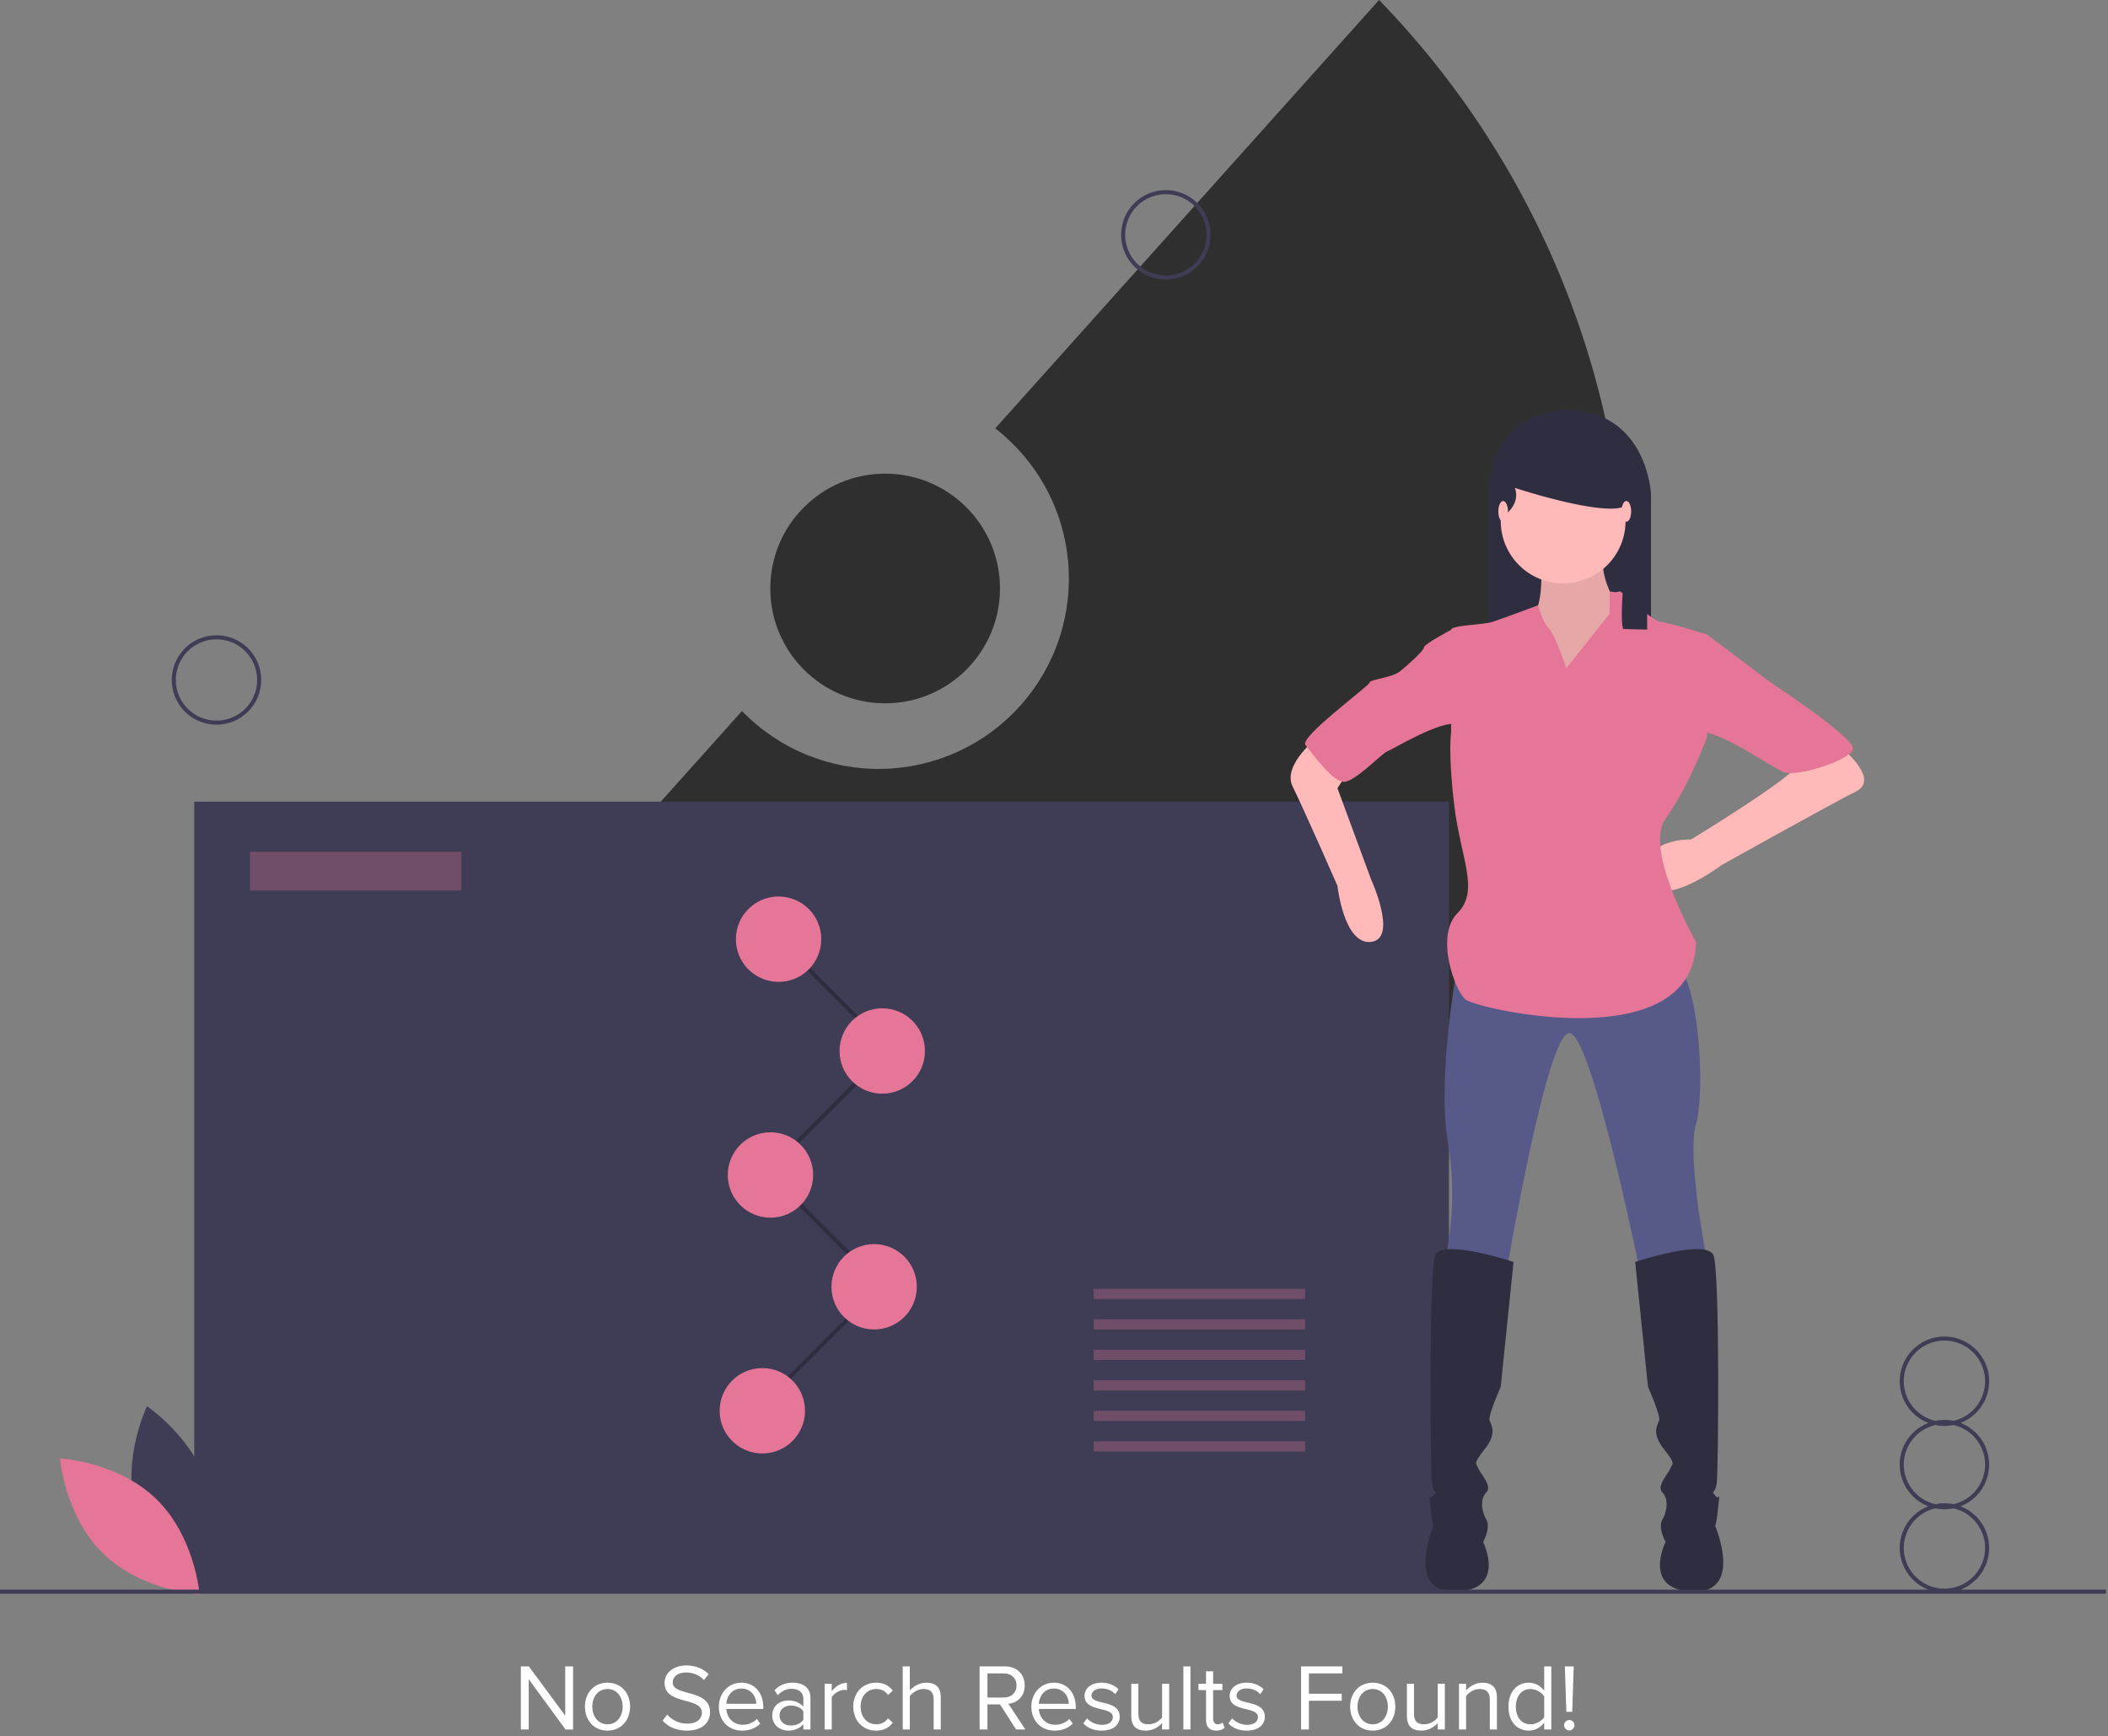 <svg width="312" height="257" viewBox="0 0 312 257" fill="none" xmlns="http://www.w3.org/2000/svg">
<rect x="0" y="0" width="312" height="257" fill="#808080" stroke="none"/>
<path d="M84.82 256V246.662H83.658V253.956L78.282 246.662H77.092V256H78.254V248.552L83.7 256H84.82ZM89.916 256.168C91.974 256.168 93.262 254.572 93.262 252.612C93.262 250.652 91.974 249.07 89.916 249.07C87.858 249.07 86.57 250.652 86.57 252.612C86.57 254.572 87.858 256.168 89.916 256.168ZM89.916 255.23C88.474 255.23 87.662 253.998 87.662 252.612C87.662 251.24 88.474 250.008 89.916 250.008C91.358 250.008 92.156 251.24 92.156 252.612C92.156 253.998 91.358 255.23 89.916 255.23ZM101.649 256.168C104.169 256.168 105.093 254.782 105.093 253.424C105.093 249.938 99.563 251.142 99.563 249.042C99.563 248.16 100.361 247.558 101.481 247.558C102.503 247.558 103.483 247.908 104.183 248.678L104.883 247.824C104.099 246.998 102.993 246.522 101.565 246.522C99.731 246.522 98.359 247.572 98.359 249.112C98.359 252.444 103.889 251.114 103.889 253.522C103.889 254.236 103.357 255.132 101.691 255.132C100.375 255.132 99.367 254.488 98.751 253.802L98.065 254.684C98.835 255.552 100.025 256.168 101.649 256.168ZM109.838 256.168C110.944 256.168 111.854 255.804 112.526 255.132L112.022 254.446C111.49 254.992 110.706 255.3 109.936 255.3C108.48 255.3 107.584 254.236 107.5 252.962H112.974V252.696C112.974 250.666 111.77 249.07 109.726 249.07C107.794 249.07 106.394 250.652 106.394 252.612C106.394 254.726 107.836 256.168 109.838 256.168ZM111.938 252.192H107.5C107.556 251.156 108.27 249.938 109.712 249.938C111.252 249.938 111.924 251.184 111.938 252.192ZM119.953 256V251.352C119.953 249.714 118.763 249.07 117.335 249.07C116.229 249.07 115.361 249.434 114.633 250.19L115.123 250.918C115.725 250.274 116.383 249.98 117.195 249.98C118.175 249.98 118.903 250.498 118.903 251.408V252.626C118.357 251.996 117.587 251.702 116.663 251.702C115.515 251.702 114.297 252.416 114.297 253.928C114.297 255.398 115.515 256.168 116.663 256.168C117.573 256.168 118.343 255.846 118.903 255.23V256H119.953ZM117.041 255.412C116.061 255.412 115.375 254.796 115.375 253.942C115.375 253.074 116.061 252.458 117.041 252.458C117.783 252.458 118.497 252.738 118.903 253.298V254.572C118.497 255.132 117.783 255.412 117.041 255.412ZM123.108 256V251.212C123.416 250.666 124.298 250.134 124.942 250.134C125.11 250.134 125.236 250.148 125.362 250.176V249.098C124.438 249.098 123.654 249.616 123.108 250.33V249.238H122.058V256H123.108ZM129.661 256.168C130.893 256.168 131.621 255.664 132.139 254.992L131.439 254.348C130.991 254.95 130.417 255.23 129.717 255.23C128.275 255.23 127.379 254.11 127.379 252.612C127.379 251.114 128.275 250.008 129.717 250.008C130.417 250.008 130.991 250.274 131.439 250.89L132.139 250.246C131.621 249.574 130.893 249.07 129.661 249.07C127.645 249.07 126.287 250.61 126.287 252.612C126.287 254.628 127.645 256.168 129.661 256.168ZM139.239 256V251.226C139.239 249.756 138.497 249.07 137.083 249.07C136.061 249.07 135.137 249.658 134.661 250.218V246.662H133.611V256H134.661V251.058C135.067 250.512 135.851 250.008 136.663 250.008C137.573 250.008 138.189 250.358 138.189 251.548V256H139.239ZM151.763 256L149.243 252.192C150.517 252.08 151.665 251.156 151.665 249.476C151.665 247.754 150.447 246.662 148.739 246.662H144.987V256H146.149V252.29H148.011L150.391 256H151.763ZM148.599 251.268H146.149V247.698H148.599C149.705 247.698 150.461 248.426 150.461 249.476C150.461 250.526 149.705 251.268 148.599 251.268ZM156.09 256.168C157.196 256.168 158.106 255.804 158.778 255.132L158.274 254.446C157.742 254.992 156.958 255.3 156.188 255.3C154.732 255.3 153.836 254.236 153.752 252.962H159.226V252.696C159.226 250.666 158.022 249.07 155.978 249.07C154.046 249.07 152.646 250.652 152.646 252.612C152.646 254.726 154.088 256.168 156.09 256.168ZM158.19 252.192H153.752C153.808 251.156 154.522 249.938 155.964 249.938C157.504 249.938 158.176 251.184 158.19 252.192ZM163.069 256.168C164.819 256.168 165.729 255.258 165.729 254.124C165.729 251.492 161.543 252.472 161.543 250.988C161.543 250.386 162.117 249.924 163.041 249.924C163.909 249.924 164.651 250.288 165.057 250.778L165.547 250.05C165.001 249.504 164.189 249.07 163.041 249.07C161.431 249.07 160.521 249.966 160.521 251.016C160.521 253.522 164.707 252.514 164.707 254.152C164.707 254.824 164.147 255.314 163.111 255.314C162.187 255.314 161.333 254.866 160.885 254.348L160.339 255.104C161.025 255.832 161.963 256.168 163.069 256.168ZM173.049 256V249.238H171.999V254.208C171.607 254.754 170.823 255.23 169.997 255.23C169.087 255.23 168.485 254.88 168.485 253.69V249.238H167.435V254.012C167.435 255.482 168.177 256.168 169.591 256.168C170.599 256.168 171.481 255.636 171.999 255.048V256H173.049ZM176.196 256V246.662H175.146V256H176.196ZM179.998 256.168C180.614 256.168 180.992 255.986 181.258 255.734L180.95 254.95C180.81 255.104 180.53 255.23 180.236 255.23C179.774 255.23 179.55 254.866 179.55 254.362V250.162H180.922V249.238H179.55V247.39H178.5V249.238H177.38V250.162H178.5V254.586C178.5 255.594 179.004 256.168 179.998 256.168ZM184.547 256.168C186.297 256.168 187.207 255.258 187.207 254.124C187.207 251.492 183.021 252.472 183.021 250.988C183.021 250.386 183.595 249.924 184.519 249.924C185.387 249.924 186.129 250.288 186.535 250.778L187.025 250.05C186.479 249.504 185.667 249.07 184.519 249.07C182.909 249.07 181.999 249.966 181.999 251.016C181.999 253.522 186.185 252.514 186.185 254.152C186.185 254.824 185.625 255.314 184.589 255.314C183.665 255.314 182.811 254.866 182.363 254.348L181.817 255.104C182.503 255.832 183.441 256.168 184.547 256.168ZM193.727 256V251.744H198.585V250.708H193.727V247.698H198.683V246.662H192.565V256H193.727ZM203.174 256.168C205.232 256.168 206.52 254.572 206.52 252.612C206.52 250.652 205.232 249.07 203.174 249.07C201.116 249.07 199.828 250.652 199.828 252.612C199.828 254.572 201.116 256.168 203.174 256.168ZM203.174 255.23C201.732 255.23 200.92 253.998 200.92 252.612C200.92 251.24 201.732 250.008 203.174 250.008C204.616 250.008 205.414 251.24 205.414 252.612C205.414 253.998 204.616 255.23 203.174 255.23ZM213.846 256V249.238H212.796V254.208C212.404 254.754 211.62 255.23 210.794 255.23C209.884 255.23 209.282 254.88 209.282 253.69V249.238H208.232V254.012C208.232 255.482 208.974 256.168 210.388 256.168C211.396 256.168 212.278 255.636 212.796 255.048V256H213.846ZM221.557 256V251.254C221.557 249.784 220.815 249.07 219.401 249.07C218.393 249.07 217.469 249.658 216.993 250.218V249.238H215.943V256H216.993V251.058C217.385 250.512 218.169 250.008 218.995 250.008C219.905 250.008 220.507 250.386 220.507 251.576V256H221.557ZM229.604 256V246.662H228.554V250.26C228.008 249.518 227.182 249.07 226.272 249.07C224.494 249.07 223.262 250.47 223.262 252.626C223.262 254.824 224.508 256.168 226.272 256.168C227.224 256.168 228.05 255.678 228.554 254.992V256H229.604ZM226.524 255.23C225.166 255.23 224.354 254.124 224.354 252.626C224.354 251.128 225.166 250.008 226.524 250.008C227.364 250.008 228.176 250.512 228.554 251.1V254.166C228.176 254.754 227.364 255.23 226.524 255.23ZM232.7 253.382L232.924 246.662H231.608L231.832 253.382H232.7ZM232.266 256.14C232.686 256.14 233.036 255.776 233.036 255.37C233.036 254.95 232.686 254.6 232.266 254.6C231.846 254.6 231.496 254.95 231.496 255.37C231.496 255.776 231.846 256.14 232.266 256.14Z" fill="white"/>
<g clip-path="url(#clip0)">
<path d="M204.115 0L147.306 63.406C150.36 65.775 152.894 68.749 154.75 72.14C156.605 75.532 157.742 79.269 158.09 83.119C158.438 86.969 157.99 90.85 156.773 94.519C155.557 98.189 153.597 101.568 151.018 104.447C148.438 107.327 145.293 109.644 141.779 111.255C138.265 112.866 134.456 113.736 130.591 113.811C126.726 113.886 122.887 113.165 119.313 111.692C115.738 110.219 112.506 108.025 109.816 105.249L30.684 193.569C53.499 211.3 81.582 220.906 110.477 220.863C182.432 220.863 240.763 162.532 240.763 90.577C240.806 56.765 227.658 24.269 204.115 0Z" fill="#2F2F2F"/>
<path d="M131.008 104.104C140.395 104.104 148.005 96.494 148.005 87.106C148.005 77.719 140.395 70.109 131.008 70.109C121.62 70.109 114.01 77.719 114.01 87.106C114.01 96.494 121.62 104.104 131.008 104.104Z" fill="#2F2F2F"/>
<path d="M214.465 118.664H28.754V235.681H214.465V118.664Z" fill="#3F3D56"/>
<path d="M232.713 60.658C232.713 60.658 220.743 60.173 220.42 72.466C220.096 84.759 220.42 95.273 220.42 95.273H244.359V73.113C244.359 73.113 243.874 61.467 232.713 60.658Z" fill="#2F2E41"/>
<path d="M228.041 82.566C228.041 82.566 228.752 90.62 226.383 91.331C224.014 92.041 227.33 102.227 227.33 102.227L236.805 104.359L242.253 93.463L239.885 90.383C239.885 90.383 235.858 84.935 237.753 81.145C239.648 77.355 228.041 82.566 228.041 82.566Z" fill="#FFB9B9"/>
<path opacity="0.1" d="M228.041 82.566C228.041 82.566 228.752 90.62 226.383 91.331C224.014 92.041 227.33 102.227 227.33 102.227L236.805 104.359L242.253 93.463L239.885 90.383C239.885 90.383 235.858 84.935 237.753 81.145C239.648 77.355 228.041 82.566 228.041 82.566Z" fill="black"/>
<path d="M231.357 86.356C236.459 86.356 240.595 82.22 240.595 77.118C240.595 72.016 236.459 67.88 231.357 67.88C226.255 67.88 222.119 72.016 222.119 77.118C222.119 82.22 226.255 86.356 231.357 86.356Z" fill="#FFB9B9"/>
<path d="M195.352 108.86C195.352 108.86 189.667 113.123 191.325 116.44C192.983 119.756 197.957 131.126 197.957 131.126C197.957 131.126 198.905 139.89 202.932 139.417C206.959 138.943 202.932 130.178 202.932 130.178L197.957 116.677L199.616 114.071L195.352 108.86Z" fill="#FFB9B9"/>
<path d="M272.1 110.281C272.1 110.281 278.495 115.255 274.705 117.15C270.915 119.045 254.808 128.047 254.808 128.047C254.808 128.047 245.096 135.39 243.912 129.705C242.727 124.02 250.307 124.257 250.307 124.257C250.307 124.257 265.467 115.018 266.178 113.123C266.889 111.228 272.1 110.281 272.1 110.281Z" fill="#FFB9B9"/>
<path d="M215.723 142.733C215.723 142.733 212.644 159.551 214.302 169.026C215.278 174.924 215.117 180.954 213.828 186.792L223.066 187.739C223.066 187.739 228.988 152.682 232.305 152.919C235.621 153.156 242.727 188.213 242.727 188.213L252.676 186.792C252.676 186.792 249.597 171.158 251.018 166.421C252.439 161.683 251.492 144.628 247.938 142.733C244.385 140.838 215.723 142.733 215.723 142.733Z" fill="#575A89"/>
<path d="M224.014 186.792C224.014 186.792 213.355 183.239 212.407 185.844C211.459 188.45 211.696 217.586 211.933 219.481C212.17 221.376 212.881 220.428 212.17 221.376C211.459 222.323 211.46 220.192 211.696 222.797C211.933 225.403 212.17 225.877 212.17 225.877C212.17 225.877 207.906 235.825 215.486 235.588C223.066 235.352 219.513 228.245 219.513 228.245C219.513 228.245 220.698 226.113 219.987 224.929C219.276 223.745 219.04 221.85 219.987 220.902C220.935 219.955 219.04 218.06 218.803 217.349C218.566 216.638 217.855 216.875 219.75 214.507C221.645 212.138 220.698 210.953 220.461 210.243C220.224 209.532 222.119 205.268 222.119 205.268L224.014 186.792Z" fill="#2F2E41"/>
<path d="M242.017 186.792C242.017 186.792 252.676 183.239 253.624 185.844C254.571 188.45 254.334 217.586 254.097 219.481C253.86 221.376 253.15 220.428 253.86 221.376C254.571 222.323 254.571 220.192 254.334 222.797C254.097 225.403 253.86 225.877 253.86 225.877C253.86 225.877 258.124 235.825 250.544 235.588C242.964 235.352 246.517 228.245 246.517 228.245C246.517 228.245 245.333 226.113 246.044 224.929C246.754 223.745 246.991 221.85 246.044 220.902C245.096 219.955 246.991 218.06 247.228 217.349C247.465 216.638 248.175 216.875 246.28 214.507C244.385 212.138 245.333 210.953 245.57 210.243C245.807 209.532 243.912 205.268 243.912 205.268L242.017 186.792Z" fill="#2F2E41"/>
<path d="M231.831 98.911C231.831 98.911 230.173 93.936 229.225 92.989C228.278 92.041 227.663 89.59 227.663 89.59C227.663 89.59 222.356 91.568 220.934 92.041C219.513 92.515 214.776 92.515 214.776 93.226V108.386C214.776 108.386 214.302 111.465 215.249 119.282C216.197 127.099 219.039 131.837 215.723 135.153C212.407 138.469 215.249 146.523 216.908 147.944C218.566 149.365 250.781 156.709 251.018 139.417C251.018 139.417 243.201 125.678 246.517 121.177C249.833 116.677 252.676 109.097 252.676 109.097V93.936C252.676 93.936 247.465 92.278 245.806 92.041C244.148 91.805 240.121 87.304 239.648 87.541C239.174 87.778 238.258 87.532 238.258 87.532L238.226 90.857L231.831 98.911Z" fill="#E57697"/>
<path d="M218.092 94.41L214.776 93.226C214.776 93.226 210.749 95.358 210.749 95.832C210.749 96.305 208.38 98.437 207.196 99.385C206.011 100.332 202.695 100.569 202.695 101.043C202.695 101.517 192.273 109.097 193.22 110.281C194.168 111.465 197.247 115.729 198.905 115.729C200.563 115.729 204.59 111.465 205.301 111.228C206.011 110.992 213.355 106.491 215.723 107.202C218.092 107.912 218.092 94.41 218.092 94.41Z" fill="#E57697"/>
<path d="M248.175 94.884L252.676 93.936C252.676 93.936 261.204 100.332 261.44 100.569C261.677 100.806 274.942 109.333 274.232 110.992C273.521 112.65 265.941 115.018 264.046 114.308C262.151 113.597 254.097 107.675 251.018 108.386C247.938 109.097 248.175 94.884 248.175 94.884Z" fill="#E57697"/>
<path d="M241.188 74.157C242.312 69.434 241.852 68.179 241.852 68.179L227.456 64.621L222.442 69.473V74.488L222.948 76.052C222.948 76.052 225.03 74.488 224.221 72.223C224.221 72.223 240.379 77.554 241.188 74.157Z" fill="#2F2E41"/>
<path d="M241.367 71.513L240.003 72.973C242.154 72.999 239.289 90.308 240.24 93.107L243.793 93.188V70.132L241.367 71.513Z" fill="#2F2E41"/>
<path d="M222.474 77.237C222.867 77.237 223.185 76.547 223.185 75.697C223.185 74.847 222.867 74.157 222.474 74.157C222.082 74.157 221.764 74.847 221.764 75.697C221.764 76.547 222.082 77.237 222.474 77.237Z" fill="#FFB9B9"/>
<path d="M240.714 77.237C241.106 77.237 241.424 76.547 241.424 75.697C241.424 74.847 241.106 74.157 240.714 74.157C240.321 74.157 240.003 74.847 240.003 75.697C240.003 76.547 240.321 77.237 240.714 77.237Z" fill="#FFB9B9"/>
<path d="M112.14 209.037L111.714 208.611L130.006 190.32L113.821 174.135L114.246 173.709L130.857 190.32L112.14 209.037Z" fill="#2F2E41"/>
<path d="M129.378 196.789C132.868 196.789 135.696 193.96 135.696 190.47C135.696 186.98 132.868 184.152 129.378 184.152C125.888 184.152 123.06 186.98 123.06 190.47C123.06 193.96 125.888 196.789 129.378 196.789Z" fill="#E57697"/>
<path d="M112.83 215.142C116.319 215.142 119.148 212.313 119.148 208.824C119.148 205.334 116.319 202.505 112.83 202.505C109.34 202.505 106.511 205.334 106.511 208.824C106.511 212.313 109.34 215.142 112.83 215.142Z" fill="#E57697"/>
<path d="M113.343 174.135L112.918 173.709L131.209 155.418L115.024 139.233L115.449 138.807L132.06 155.418L113.343 174.135Z" fill="#2F2E41"/>
<path d="M115.237 145.338C118.726 145.338 121.555 142.509 121.555 139.02C121.555 135.53 118.726 132.701 115.237 132.701C111.747 132.701 108.918 135.53 108.918 139.02C108.918 142.509 111.747 145.338 115.237 145.338Z" fill="#E57697"/>
<path d="M130.581 161.887C134.071 161.887 136.9 159.058 136.9 155.568C136.9 152.079 134.071 149.25 130.581 149.25C127.092 149.25 124.263 152.079 124.263 155.568C124.263 159.058 127.092 161.887 130.581 161.887Z" fill="#E57697"/>
<path d="M114.033 180.24C117.523 180.24 120.352 177.411 120.352 173.922C120.352 170.432 117.523 167.603 114.033 167.603C110.543 167.603 107.715 170.432 107.715 173.922C107.715 177.411 110.543 180.24 114.033 180.24Z" fill="#E57697"/>
<path opacity="0.3" d="M68.299 126.082H37.008V131.799H68.299V126.082Z" fill="#E57697"/>
<path opacity="0.3" d="M193.164 190.771H161.873V192.275H193.164V190.771Z" fill="#E57697"/>
<path opacity="0.3" d="M193.164 195.284H161.873V196.789H193.164V195.284Z" fill="#E57697"/>
<path opacity="0.3" d="M193.164 199.797H161.873V201.302H193.164V199.797Z" fill="#E57697"/>
<path opacity="0.3" d="M193.164 204.31H161.873V205.815H193.164V204.31Z" fill="#E57697"/>
<path opacity="0.3" d="M193.164 208.824H161.873V210.328H193.164V208.824Z" fill="#E57697"/>
<path opacity="0.3" d="M193.164 213.337H161.873V214.841H193.164V213.337Z" fill="#E57697"/>
<path d="M20.086 223.547C22.166 231.237 29.292 236 29.292 236C29.292 236 33.044 228.295 30.964 220.605C28.884 212.915 21.759 208.152 21.759 208.152C21.759 208.152 18.006 215.858 20.086 223.547Z" fill="#3F3D56"/>
<path d="M23.143 221.895C28.851 227.452 29.549 235.994 29.549 235.994C29.549 235.994 20.991 235.527 15.283 229.97C9.574 224.413 8.877 215.871 8.877 215.871C8.877 215.871 17.435 216.338 23.143 221.895Z" fill="#E57697"/>
<path d="M311.711 235.301H0V235.903H311.711V235.301Z" fill="#3F3D56"/>
<path d="M294.41 216.79C294.408 215.457 294.004 214.155 293.251 213.054C292.498 211.954 291.431 211.106 290.188 210.622C291.627 210.063 292.826 209.018 293.576 207.669C294.326 206.319 294.581 204.75 294.296 203.232C294.012 201.715 293.206 200.345 292.018 199.359C290.83 198.373 289.334 197.833 287.79 197.833C286.247 197.833 284.751 198.373 283.563 199.359C282.375 200.345 281.569 201.715 281.285 203.232C281 204.75 281.255 206.319 282.005 207.669C282.755 209.018 283.954 210.063 285.393 210.622C284.149 211.105 283.081 211.952 282.328 213.053C281.574 214.153 281.171 215.456 281.171 216.79C281.171 218.124 281.574 219.427 282.328 220.527C283.081 221.628 284.149 222.475 285.393 222.958C283.954 223.517 282.755 224.562 282.005 225.911C281.255 227.261 281 228.83 281.285 230.348C281.569 231.865 282.375 233.235 283.563 234.221C284.751 235.207 286.247 235.747 287.79 235.747C289.334 235.747 290.83 235.207 292.018 234.221C293.206 233.235 294.012 231.865 294.296 230.348C294.581 228.83 294.326 227.261 293.576 225.911C292.826 224.562 291.627 223.517 290.188 222.958C291.431 222.474 292.498 221.626 293.251 220.526C294.004 219.425 294.408 218.123 294.41 216.79ZM281.773 204.454C281.772 203.322 282.09 202.212 282.692 201.253C283.293 200.294 284.152 199.524 285.172 199.031C286.191 198.538 287.329 198.343 288.454 198.468C289.579 198.593 290.646 199.033 291.533 199.737C292.419 200.441 293.089 201.381 293.466 202.448C293.842 203.516 293.91 204.668 293.661 205.773C293.412 206.877 292.856 207.889 292.058 208.692C291.26 209.494 290.251 210.056 289.148 210.311C288.253 210.124 287.328 210.124 286.433 210.311C285.109 210.004 283.929 209.257 283.083 208.194C282.237 207.131 281.775 205.813 281.773 204.454ZM293.808 229.126C293.809 230.258 293.491 231.368 292.889 232.327C292.288 233.286 291.428 234.056 290.409 234.549C289.39 235.042 288.252 235.237 287.127 235.112C286.002 234.987 284.935 234.547 284.048 233.843C283.162 233.139 282.492 232.199 282.115 231.132C281.739 230.064 281.671 228.912 281.92 227.807C282.169 226.703 282.725 225.691 283.523 224.888C284.321 224.086 285.33 223.524 286.433 223.269C287.328 223.456 288.253 223.456 289.148 223.269C290.472 223.576 291.652 224.323 292.498 225.386C293.344 226.449 293.806 227.767 293.808 229.126ZM289.148 222.647C288.253 222.46 287.328 222.46 286.433 222.647C285.108 222.342 283.926 221.596 283.08 220.532C282.234 219.469 281.773 218.149 281.773 216.79C281.773 215.431 282.234 214.111 283.08 213.048C283.926 211.984 285.108 211.238 286.433 210.933C287.328 211.12 288.253 211.12 289.148 210.933C290.473 211.238 291.655 211.984 292.501 213.048C293.347 214.111 293.808 215.431 293.808 216.79C293.808 218.149 293.347 219.469 292.501 220.532C291.655 221.596 290.473 222.342 289.148 222.647Z" fill="#3F3D56"/>
<path d="M32.044 107.27C30.735 107.27 29.455 106.882 28.366 106.155C27.278 105.427 26.429 104.393 25.928 103.184C25.427 101.974 25.296 100.643 25.552 99.359C25.807 98.075 26.437 96.896 27.363 95.97C28.289 95.044 29.468 94.414 30.752 94.159C32.036 93.903 33.367 94.034 34.577 94.535C35.786 95.036 36.82 95.885 37.547 96.973C38.275 98.062 38.663 99.342 38.663 100.651C38.661 102.406 37.963 104.088 36.722 105.329C35.481 106.57 33.799 107.268 32.044 107.27ZM32.044 94.633C30.854 94.633 29.69 94.986 28.701 95.647C27.711 96.309 26.94 97.248 26.484 98.348C26.029 99.448 25.91 100.657 26.142 101.825C26.374 102.992 26.947 104.064 27.789 104.906C28.63 105.747 29.702 106.321 30.87 106.553C32.037 106.785 33.247 106.666 34.346 106.21C35.446 105.755 36.386 104.984 37.047 103.994C37.708 103.004 38.061 101.841 38.061 100.651C38.059 99.055 37.425 97.526 36.297 96.398C35.169 95.269 33.639 94.635 32.044 94.633Z" fill="#3F3D56"/>
<path d="M172.554 41.378C171.245 41.378 169.965 40.989 168.876 40.262C167.788 39.535 166.939 38.501 166.438 37.291C165.937 36.082 165.806 34.751 166.062 33.467C166.317 32.183 166.948 31.003 167.873 30.078C168.799 29.152 169.979 28.522 171.263 28.266C172.547 28.011 173.877 28.142 175.087 28.643C176.297 29.144 177.33 29.992 178.058 31.081C178.785 32.169 179.173 33.449 179.173 34.758C179.171 36.513 178.473 38.196 177.232 39.437C175.991 40.678 174.309 41.376 172.554 41.378ZM172.554 28.741C171.364 28.741 170.2 29.094 169.211 29.755C168.221 30.416 167.45 31.356 166.994 32.456C166.539 33.555 166.42 34.765 166.652 35.932C166.884 37.1 167.457 38.172 168.299 39.013C169.14 39.855 170.213 40.428 171.38 40.66C172.547 40.892 173.757 40.773 174.857 40.318C175.956 39.862 176.896 39.091 177.557 38.102C178.219 37.112 178.572 35.949 178.572 34.758C178.57 33.163 177.935 31.633 176.807 30.505C175.679 29.377 174.149 28.742 172.554 28.741Z" fill="#3F3D56"/>
</g>
<defs>
<clipPath id="clip0">
<rect width="311.711" height="236" fill="white"/>
</clipPath>
</defs>
</svg>
